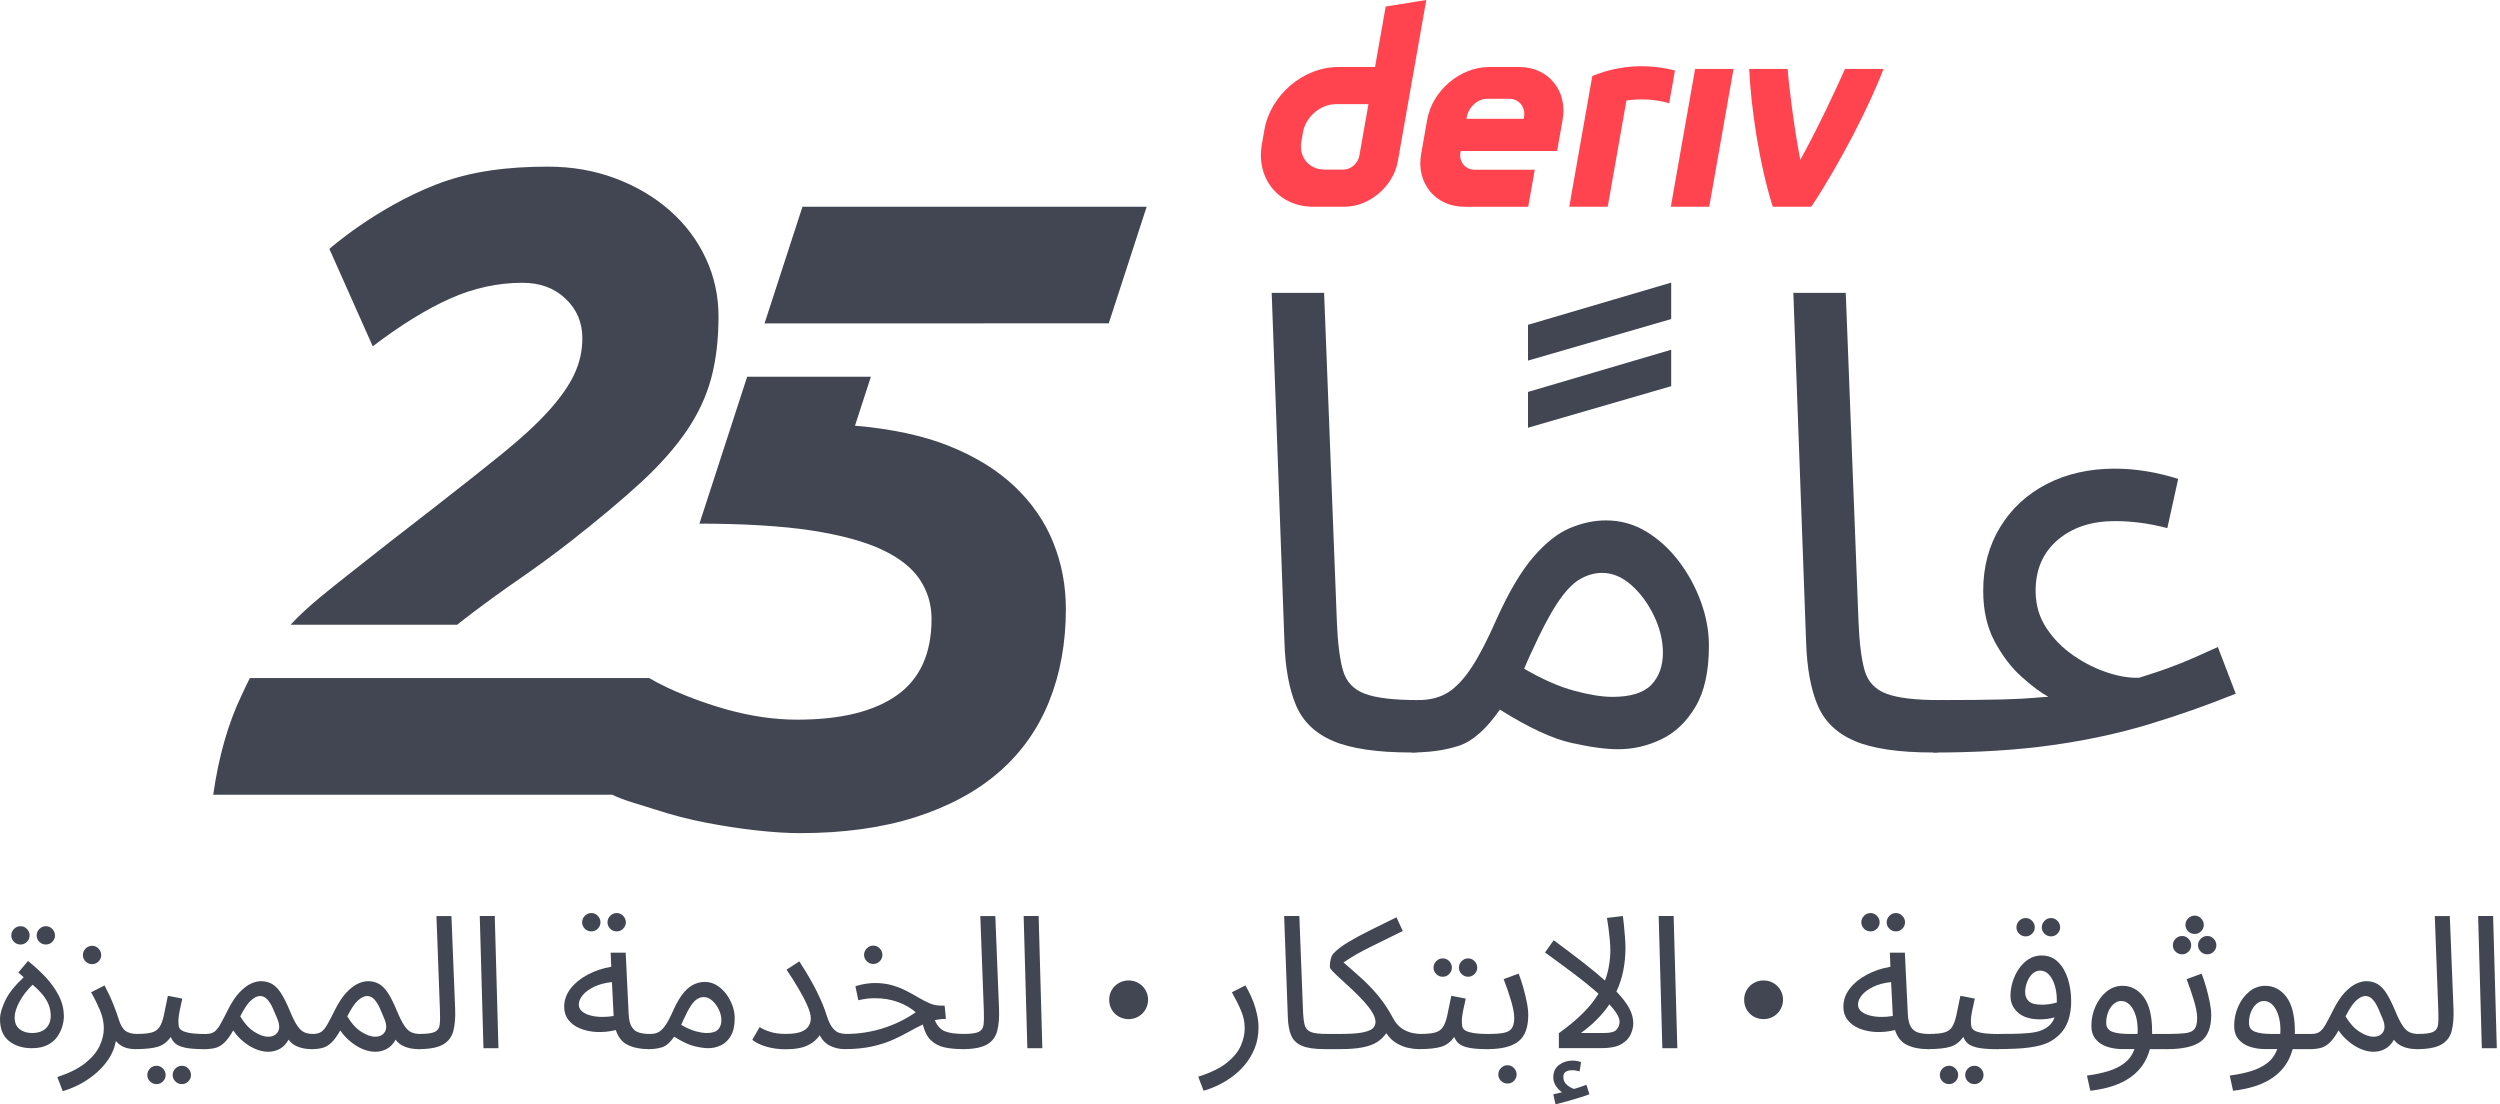 <svg width="163" height="72" viewBox="0 0 163 72" fill="none" xmlns="http://www.w3.org/2000/svg">
<g id="logo / brand / brand-light / deriv-wordmark vertical-25 years-tagline-arabic">
<g id="logo">
<path d="M66.15 31.714C65.025 30.648 63.607 29.772 61.89 29.082C60.187 28.397 58.089 27.955 55.745 27.756L56.783 24.561H48.715L45.603 34.141C48.363 34.141 50.982 34.289 52.896 34.585C54.81 34.881 56.337 35.295 57.482 35.828C58.626 36.361 59.453 37.012 59.968 37.78C60.481 38.549 60.737 39.408 60.737 40.353C60.737 42.602 59.988 44.258 58.488 45.324C56.988 46.389 54.82 46.922 51.98 46.922C50.52 46.922 49.002 46.705 47.424 46.271C45.845 45.837 43.712 45.039 42.333 44.211H16.29C16.132 44.505 15.883 45.061 15.737 45.365C14.869 47.18 14.258 49.329 13.902 51.816H39.914C40.725 52.214 41.773 52.469 42.722 52.781C43.805 53.136 44.91 53.422 46.035 53.639C47.16 53.856 48.255 54.024 49.318 54.142C50.384 54.261 51.331 54.32 52.158 54.32C54.997 54.32 57.503 53.974 59.672 53.284C61.84 52.593 63.656 51.618 65.116 50.355C66.574 49.093 67.669 47.555 68.4 45.74C69.13 43.926 69.495 41.914 69.495 39.704C69.495 38.165 69.216 36.716 68.666 35.355C68.114 33.993 67.275 32.782 66.15 31.716V31.714Z" fill="#414652"/>
<path d="M52.32 13.481L49.848 21.086L72.291 21.082L74.762 13.481H52.32Z" fill="#414652"/>
<path d="M46.016 16.84C45.464 15.656 44.686 14.62 43.68 13.734C42.674 12.846 41.492 12.147 40.13 11.634C38.769 11.121 37.298 10.865 35.722 10.865C33.198 10.865 30.708 11.137 28.385 12.049C24.453 13.592 21.475 16.228 21.475 16.228L24.303 22.58C26.116 21.199 27.793 20.165 29.331 19.474C30.87 18.783 32.446 18.438 34.064 18.438C35.209 18.438 36.144 18.783 36.874 19.474C37.604 20.165 37.969 21.023 37.969 22.047C37.969 22.876 37.792 23.665 37.437 24.415C37.081 25.165 36.519 25.964 35.752 26.811C34.982 27.659 33.976 28.587 32.734 29.591C31.491 30.597 29.982 31.791 28.208 33.17C26.313 34.631 24.559 36.002 22.941 37.283C21.58 38.362 20.068 39.514 18.945 40.734H29.808C30.13 40.475 30.453 40.223 30.781 39.976C31.827 39.187 32.89 38.417 33.976 37.669C35.059 36.922 36.134 36.13 37.2 35.301C39.013 33.881 40.543 32.6 41.786 31.456C43.029 30.311 44.023 29.186 44.775 28.083C45.523 26.98 46.056 25.834 46.373 24.652C46.689 23.468 46.847 22.128 46.847 20.628C46.847 19.289 46.571 18.024 46.018 16.842L46.016 16.84Z" fill="#414652"/>
<path d="M90.347 0.426L89.652 4.369H87.239C84.988 4.369 82.841 6.192 82.442 8.446L82.274 9.405C81.878 11.656 83.381 13.481 85.633 13.481H87.645C89.287 13.481 90.85 12.153 91.138 10.511L92.993 0L90.347 0.426ZM88.634 10.139C88.545 10.646 88.09 11.058 87.582 11.058H86.359C85.347 11.058 84.67 10.237 84.847 9.223L84.952 8.625C85.132 7.613 86.097 6.79 87.109 6.79H89.224L88.632 10.139H88.634ZM108.937 13.481L110.521 4.495H113.026L111.441 13.481H108.933H108.937ZM109.207 4.598C109.081 5.31 108.955 6.022 108.83 6.735C107.643 6.366 106.419 6.484 106.042 6.557C105.636 8.864 105.229 11.173 104.823 13.481H102.315C102.654 11.551 103.818 4.957 103.818 4.957C104.633 4.619 106.636 3.933 109.207 4.596V4.598ZM99.049 4.367H97.099C95.199 4.367 93.388 5.906 93.052 7.808L92.658 10.042C92.322 11.942 93.591 13.483 95.491 13.483H99.639L100.065 11.068H96.166C95.533 11.068 95.109 10.555 95.223 9.922L95.237 9.845H101.523L101.883 7.808C102.218 5.908 100.949 4.367 99.049 4.367ZM99.367 7.615L99.351 7.745H95.614L95.633 7.631C95.746 6.997 96.324 6.441 96.959 6.441H98.419C99.047 6.441 99.471 6.987 99.367 7.617V7.615ZM122.803 4.495C121.949 6.766 119.991 10.628 118.095 13.481H115.587C114.717 10.766 114.154 6.983 114.048 4.495H116.556C116.601 5.306 116.964 8.319 117.379 10.423C118.515 8.376 119.77 5.691 120.293 4.495H122.803Z" fill="#FF444F"/>
<path d="M92.04 49.063C89.789 49.063 88.08 48.812 86.914 48.313C85.746 47.814 84.941 47.034 84.497 45.979C84.053 44.923 83.802 43.561 83.747 41.894L82.914 19.093H86.332L87.165 40.56C87.22 41.922 87.352 42.971 87.561 43.707C87.77 44.443 88.242 44.95 88.978 45.229C89.714 45.507 90.874 45.645 92.459 45.645C93.043 45.645 93.465 45.805 93.73 46.125C93.994 46.444 94.126 46.827 94.126 47.271C94.126 47.715 93.931 48.126 93.542 48.5C93.153 48.875 92.652 49.063 92.042 49.063H92.04Z" fill="#414652"/>
<path d="M99.625 23.511V21.177L108.962 18.426V20.802L99.625 23.511ZM99.625 27.888V25.554L108.962 22.803V25.179L99.625 27.888Z" fill="#414652"/>
<path d="M92.039 49.063L92.456 45.645C93.233 45.645 93.886 45.477 94.415 45.144C94.942 44.81 95.457 44.262 95.958 43.498C96.457 42.735 97 41.685 97.584 40.351C98.389 38.573 99.188 37.225 99.981 36.308C100.773 35.39 101.566 34.765 102.357 34.431C103.148 34.098 103.934 33.93 104.711 33.93C105.657 33.93 106.531 34.173 107.338 34.66C108.143 35.147 108.851 35.793 109.463 36.598C110.075 37.405 110.554 38.287 110.901 39.244C111.249 40.203 111.422 41.154 111.422 42.099C111.422 43.767 111.13 45.095 110.546 46.079C109.962 47.066 109.218 47.774 108.316 48.204C107.413 48.637 106.475 48.85 105.503 48.85C104.696 48.85 103.675 48.712 102.438 48.433C101.201 48.155 99.652 47.433 97.791 46.267C96.901 47.545 96.013 48.331 95.123 48.623C94.233 48.915 93.205 49.061 92.039 49.061V49.063ZM99.833 42.559C99.668 42.92 99.514 43.267 99.376 43.601C100.569 44.295 101.661 44.775 102.647 45.039C103.634 45.304 104.461 45.436 105.128 45.436C106.321 45.436 107.17 45.172 107.671 44.645C108.172 44.118 108.421 43.421 108.421 42.561C108.421 41.756 108.226 40.949 107.837 40.144C107.448 39.339 106.955 38.672 106.357 38.143C105.759 37.616 105.128 37.352 104.461 37.352C103.962 37.352 103.474 37.492 103.002 37.768C102.529 38.046 102.044 38.559 101.544 39.311C101.045 40.063 100.475 41.144 99.835 42.563L99.833 42.559Z" fill="#414652"/>
<path d="M126.052 49.063C123.801 49.063 122.092 48.812 120.926 48.313C119.757 47.814 118.952 47.034 118.508 45.979C118.064 44.923 117.814 43.561 117.759 41.894L116.926 19.093H120.343L121.176 40.56C121.231 41.922 121.364 42.971 121.573 43.707C121.782 44.443 122.254 44.95 122.99 45.229C123.726 45.507 124.886 45.645 126.47 45.645C127.055 45.645 127.477 45.805 127.741 46.125C128.006 46.444 128.138 46.827 128.138 47.271C128.138 47.715 127.942 48.126 127.554 48.5C127.165 48.875 126.664 49.063 126.054 49.063H126.052Z" fill="#414652"/>
<path d="M126.051 49.063L126.467 45.645C128.217 45.645 129.573 45.631 130.532 45.604C131.491 45.576 132.192 45.541 132.637 45.499C133.081 45.458 133.387 45.436 133.555 45.436C133.056 45.158 132.472 44.722 131.805 44.124C131.138 43.526 130.554 42.762 130.055 41.831C129.555 40.9 129.305 39.796 129.305 38.518C129.305 36.961 129.672 35.58 130.41 34.37C131.146 33.16 132.16 32.223 133.452 31.556C134.745 30.889 136.225 30.556 137.892 30.556C139.226 30.556 140.602 30.779 142.018 31.223L141.31 34.433C140.144 34.127 139.003 33.975 137.892 33.975C136.363 33.975 135.12 34.386 134.161 35.205C133.202 36.026 132.722 37.129 132.722 38.518C132.722 39.435 132.959 40.248 133.431 40.957C133.902 41.665 134.494 42.263 135.203 42.748C135.911 43.236 136.647 43.603 137.413 43.853C138.176 44.104 138.865 44.215 139.477 44.187C139.921 44.049 140.331 43.917 140.706 43.79C141.081 43.666 141.553 43.492 142.123 43.269C142.691 43.046 143.52 42.685 144.603 42.186L145.771 45.229C143.909 45.979 142.012 46.646 140.083 47.23C138.151 47.814 136.053 48.266 133.788 48.585C131.523 48.905 128.946 49.065 126.057 49.065L126.051 49.063Z" fill="#414652"/>
<path d="M2.076 68.342C1.48 68.342 0.985 68.188 0.592 67.878C0.197 67.568 0 67.087 0 66.436C0 66.114 0.114 65.713 0.343 65.234C0.572 64.754 0.973 64.251 1.545 63.718L1.196 63.405L1.823 62.657C2.242 62.986 2.628 63.341 2.982 63.718C3.335 64.097 3.621 64.5 3.838 64.926C4.055 65.352 4.164 65.802 4.164 66.278C4.164 66.463 4.132 66.672 4.067 66.905C4.002 67.138 3.893 67.365 3.741 67.588C3.587 67.809 3.374 67.99 3.102 68.13C2.828 68.271 2.486 68.342 2.076 68.342ZM1.34 61.583C1.17 61.583 1.028 61.524 0.912 61.408C0.795 61.291 0.736 61.153 0.736 60.991C0.736 60.83 0.793 60.689 0.912 60.569C1.028 60.449 1.172 60.388 1.34 60.388C1.508 60.388 1.64 60.449 1.756 60.569C1.873 60.689 1.932 60.831 1.932 60.991C1.932 61.151 1.873 61.291 1.756 61.408C1.64 61.524 1.502 61.583 1.34 61.583ZM2.076 67.353C2.478 67.353 2.784 67.25 2.993 67.045C3.203 66.84 3.307 66.568 3.307 66.23C3.307 66.045 3.28 65.851 3.222 65.65C3.165 65.449 3.053 65.23 2.885 64.993C2.715 64.756 2.463 64.492 2.125 64.202C1.754 64.563 1.468 64.938 1.263 65.325C1.058 65.711 0.955 66.049 0.955 66.339C0.955 66.676 1.062 66.931 1.275 67.099C1.488 67.268 1.756 67.351 2.078 67.351L2.076 67.353ZM2.993 61.583C2.824 61.583 2.682 61.524 2.565 61.408C2.449 61.291 2.39 61.153 2.39 60.991C2.39 60.83 2.447 60.689 2.565 60.569C2.682 60.449 2.824 60.388 2.993 60.388C3.163 60.388 3.293 60.449 3.41 60.569C3.526 60.689 3.585 60.831 3.585 60.991C3.585 61.151 3.526 61.291 3.41 61.408C3.293 61.524 3.155 61.583 2.993 61.583Z" fill="#414652"/>
<path d="M4.088 71.142L3.738 70.224C4.52 69.966 5.127 69.662 5.567 69.306C6.006 68.953 6.315 68.58 6.497 68.19C6.678 67.799 6.769 67.42 6.769 67.049C6.769 66.654 6.682 66.254 6.511 65.847C6.337 65.441 6.146 65.056 5.937 64.695L6.817 64.249C7.042 64.675 7.233 65.086 7.391 65.48C7.547 65.875 7.671 66.22 7.76 66.518C7.872 66.864 8.02 67.1 8.2 67.225C8.381 67.349 8.628 67.412 8.942 67.412C9.111 67.412 9.234 67.46 9.311 67.55C9.388 67.643 9.425 67.754 9.425 67.882C9.425 68.01 9.368 68.128 9.255 68.237C9.143 68.346 8.997 68.401 8.821 68.401C8.516 68.401 8.261 68.353 8.056 68.257C7.851 68.16 7.683 68.032 7.555 67.87C7.474 68.32 7.306 68.73 7.047 69.101C6.789 69.472 6.489 69.796 6.142 70.072C5.794 70.348 5.441 70.577 5.08 70.755C4.719 70.932 4.388 71.061 4.09 71.142H4.088ZM6.008 62.862C5.838 62.862 5.696 62.803 5.579 62.686C5.463 62.57 5.404 62.432 5.404 62.27C5.404 62.108 5.461 61.968 5.579 61.848C5.696 61.727 5.84 61.666 6.008 61.666C6.175 61.666 6.308 61.727 6.424 61.848C6.54 61.968 6.599 62.11 6.599 62.27C6.599 62.43 6.54 62.57 6.424 62.686C6.308 62.803 6.169 62.862 6.008 62.862Z" fill="#414652"/>
<path d="M8.82 68.403L8.941 67.412C9.343 67.412 9.657 67.382 9.882 67.321C10.107 67.26 10.278 67.144 10.395 66.972C10.511 66.798 10.606 66.548 10.679 66.218C10.752 65.889 10.839 65.459 10.945 64.928L11.887 65.109C11.839 65.326 11.784 65.577 11.723 65.857C11.662 66.139 11.632 66.376 11.632 66.57C11.632 66.69 11.64 66.802 11.656 66.907C11.672 67.011 11.733 67.1 11.837 67.173C11.942 67.246 12.12 67.303 12.368 67.349C12.617 67.392 12.976 67.416 13.442 67.416C13.611 67.416 13.734 67.463 13.811 67.554C13.888 67.647 13.925 67.757 13.925 67.886C13.925 68.014 13.868 68.132 13.755 68.241C13.643 68.349 13.499 68.405 13.321 68.405C12.798 68.405 12.39 68.375 12.096 68.314C11.802 68.253 11.585 68.166 11.445 68.047C11.305 67.931 11.202 67.785 11.137 67.607C10.904 67.937 10.616 68.152 10.275 68.253C9.933 68.353 9.448 68.403 8.82 68.403ZM10.208 70.684C10.038 70.684 9.896 70.624 9.779 70.508C9.663 70.392 9.604 70.254 9.604 70.092C9.604 69.93 9.663 69.79 9.779 69.669C9.896 69.549 10.04 69.488 10.208 69.488C10.375 69.488 10.508 69.549 10.624 69.669C10.74 69.79 10.8 69.93 10.8 70.092C10.8 70.254 10.74 70.392 10.624 70.508C10.508 70.624 10.369 70.684 10.208 70.684ZM11.861 70.684C11.691 70.684 11.549 70.624 11.433 70.508C11.316 70.392 11.257 70.254 11.257 70.092C11.257 69.93 11.316 69.79 11.433 69.669C11.549 69.549 11.693 69.488 11.861 69.488C12.029 69.488 12.161 69.549 12.277 69.669C12.394 69.79 12.453 69.93 12.453 70.092C12.453 70.254 12.394 70.392 12.277 70.508C12.161 70.624 12.023 70.684 11.861 70.684Z" fill="#414652"/>
<path d="M13.32 68.403L13.441 67.412C13.666 67.412 13.845 67.365 13.977 67.268C14.11 67.171 14.238 67.014 14.364 66.791C14.489 66.57 14.648 66.266 14.842 65.879C15.098 65.364 15.359 64.969 15.621 64.697C15.882 64.423 16.132 64.235 16.369 64.129C16.606 64.024 16.821 63.973 17.014 63.973C17.281 63.973 17.517 64.032 17.727 64.148C17.936 64.265 18.131 64.462 18.313 64.74C18.494 65.019 18.686 65.398 18.887 65.881C19.072 66.331 19.238 66.666 19.388 66.883C19.536 67.1 19.694 67.245 19.858 67.312C20.023 67.381 20.209 67.414 20.418 67.414C20.588 67.414 20.71 67.462 20.787 67.552C20.864 67.645 20.901 67.756 20.901 67.884C20.901 68.012 20.844 68.13 20.732 68.239C20.619 68.348 20.475 68.403 20.298 68.403C19.984 68.403 19.696 68.353 19.436 68.253C19.173 68.152 18.966 67.998 18.814 67.789C18.66 68.064 18.471 68.263 18.24 68.387C18.011 68.511 17.762 68.575 17.498 68.575C17.095 68.575 16.685 68.448 16.266 68.194C15.848 67.941 15.493 67.604 15.205 67.185C14.996 67.556 14.796 67.827 14.607 68C14.417 68.174 14.22 68.284 14.015 68.332C13.81 68.379 13.579 68.405 13.32 68.405V68.403ZM15.663 66.266C15.937 66.724 16.243 67.061 16.58 67.274C16.918 67.487 17.219 67.594 17.486 67.594C17.768 67.594 17.975 67.493 18.108 67.292C18.24 67.091 18.234 66.808 18.09 66.447C17.993 66.207 17.892 65.968 17.788 65.735C17.683 65.502 17.563 65.311 17.427 65.161C17.291 65.013 17.129 64.938 16.943 64.938C16.766 64.946 16.572 65.042 16.363 65.228C16.154 65.413 15.921 65.759 15.663 66.266Z" fill="#414652"/>
<path d="M20.301 68.403L20.421 67.412C20.646 67.412 20.826 67.365 20.958 67.268C21.09 67.171 21.218 67.014 21.345 66.791C21.469 66.57 21.629 66.266 21.822 65.879C22.079 65.364 22.339 64.969 22.602 64.697C22.862 64.423 23.113 64.235 23.349 64.129C23.586 64.024 23.801 63.973 23.995 63.973C24.261 63.973 24.498 64.032 24.707 64.148C24.916 64.265 25.112 64.462 25.293 64.74C25.475 65.019 25.666 65.398 25.867 65.881C26.053 66.331 26.219 66.666 26.369 66.883C26.517 67.1 26.674 67.245 26.838 67.312C27.004 67.381 27.189 67.414 27.399 67.414C27.568 67.414 27.691 67.462 27.768 67.552C27.845 67.645 27.882 67.756 27.882 67.884C27.882 68.012 27.825 68.13 27.712 68.239C27.6 68.348 27.456 68.403 27.278 68.403C26.965 68.403 26.676 68.353 26.416 68.253C26.154 68.152 25.946 67.998 25.794 67.789C25.64 68.064 25.451 68.263 25.22 68.387C24.991 68.511 24.743 68.575 24.478 68.575C24.076 68.575 23.665 68.448 23.247 68.194C22.829 67.941 22.473 67.604 22.185 67.185C21.976 67.556 21.777 67.827 21.587 68C21.398 68.174 21.201 68.284 20.995 68.332C20.79 68.379 20.559 68.405 20.301 68.405V68.403ZM22.641 66.266C22.915 66.724 23.221 67.061 23.559 67.274C23.896 67.487 24.198 67.594 24.464 67.594C24.747 67.594 24.954 67.493 25.086 67.292C25.218 67.091 25.212 66.808 25.068 66.447C24.971 66.207 24.871 65.968 24.766 65.735C24.662 65.502 24.541 65.311 24.405 65.161C24.269 65.013 24.107 64.938 23.922 64.938C23.744 64.946 23.551 65.042 23.342 65.228C23.132 65.413 22.9 65.759 22.641 66.266Z" fill="#414652"/>
<path d="M27.273 68.403L27.382 67.412C27.84 67.412 28.161 67.369 28.347 67.28C28.532 67.191 28.639 67.037 28.667 66.816C28.694 66.595 28.7 66.279 28.684 65.869L28.456 59.726H29.434L29.675 65.76C29.699 66.333 29.661 66.814 29.561 67.209C29.46 67.604 29.235 67.901 28.886 68.103C28.536 68.304 27.998 68.405 27.273 68.405V68.403Z" fill="#414652"/>
<path d="M31.522 68.342L31.281 59.724H32.258L32.499 68.342H31.52H31.522Z" fill="#414652"/>
<path d="M42.289 68.403C41.766 68.403 41.318 68.314 40.943 68.136C40.568 67.959 40.306 67.633 40.151 67.16C39.717 67.264 39.301 67.306 38.903 67.286C38.504 67.266 38.145 67.189 37.823 67.057C37.501 66.925 37.247 66.739 37.063 66.502C36.878 66.266 36.785 65.982 36.785 65.652C36.785 65.218 36.921 64.821 37.196 64.464C37.47 64.107 37.839 63.803 38.306 63.553C38.772 63.304 39.287 63.13 39.852 63.033L39.816 62.116H40.795L40.988 66.1C41.004 66.479 41.071 66.761 41.188 66.95C41.304 67.14 41.466 67.264 41.671 67.325C41.876 67.386 42.123 67.416 42.413 67.416C42.583 67.416 42.705 67.463 42.782 67.554C42.859 67.647 42.896 67.757 42.896 67.886C42.896 68.014 42.839 68.132 42.727 68.241C42.614 68.35 42.468 68.405 42.292 68.405L42.289 68.403ZM37.738 65.494C37.738 65.68 37.813 65.832 37.961 65.952C38.109 66.072 38.301 66.161 38.535 66.218C38.768 66.276 39.017 66.303 39.277 66.303C39.538 66.303 39.782 66.284 40.008 66.242L39.899 64.034C39.441 64.081 39.05 64.184 38.729 64.342C38.407 64.5 38.16 64.679 37.993 64.884C37.823 65.09 37.74 65.293 37.74 65.494H37.738ZM38.559 60.727C38.389 60.727 38.247 60.668 38.131 60.551C38.014 60.435 37.955 60.297 37.955 60.135C37.955 59.973 38.013 59.833 38.131 59.712C38.247 59.592 38.389 59.531 38.559 59.531C38.729 59.531 38.859 59.592 38.975 59.712C39.092 59.833 39.151 59.975 39.151 60.135C39.151 60.295 39.092 60.435 38.975 60.551C38.859 60.668 38.721 60.727 38.559 60.727ZM40.213 60.727C40.043 60.727 39.901 60.668 39.784 60.551C39.668 60.435 39.609 60.297 39.609 60.135C39.609 59.973 39.668 59.833 39.784 59.712C39.901 59.592 40.043 59.531 40.213 59.531C40.382 59.531 40.513 59.592 40.629 59.712C40.745 59.833 40.805 59.975 40.805 60.135C40.805 60.295 40.745 60.435 40.629 60.551C40.513 60.668 40.374 60.727 40.213 60.727Z" fill="#414652"/>
<path d="M42.291 68.403L42.411 67.412C42.636 67.412 42.826 67.365 42.98 67.268C43.132 67.171 43.282 67.014 43.426 66.791C43.57 66.57 43.728 66.266 43.895 65.879C44.128 65.364 44.361 64.973 44.59 64.709C44.819 64.445 45.048 64.263 45.279 64.166C45.509 64.07 45.734 64.022 45.961 64.022C46.236 64.022 46.488 64.093 46.721 64.233C46.954 64.374 47.159 64.561 47.337 64.794C47.514 65.027 47.652 65.283 47.753 65.559C47.854 65.838 47.903 66.112 47.903 66.386C47.903 66.87 47.818 67.252 47.65 67.539C47.481 67.825 47.266 68.03 47.005 68.154C46.743 68.278 46.472 68.342 46.19 68.342C45.957 68.342 45.661 68.302 45.302 68.221C44.945 68.14 44.495 67.931 43.956 67.594C43.698 67.965 43.441 68.192 43.183 68.277C42.925 68.361 42.628 68.403 42.289 68.403L42.291 68.403ZM44.548 66.52C44.499 66.625 44.456 66.726 44.416 66.822C44.762 67.023 45.077 67.162 45.363 67.239C45.65 67.316 45.888 67.353 46.082 67.353C46.427 67.353 46.674 67.276 46.818 67.124C46.962 66.972 47.035 66.771 47.035 66.52C47.035 66.287 46.977 66.055 46.865 65.82C46.752 65.587 46.611 65.394 46.437 65.24C46.263 65.088 46.082 65.011 45.888 65.011C45.744 65.011 45.602 65.05 45.466 65.131C45.33 65.212 45.188 65.36 45.044 65.577C44.9 65.794 44.734 66.108 44.548 66.518V66.52Z" fill="#414652"/>
<path d="M51.221 67.412C51.817 67.412 52.24 67.321 52.488 67.14C52.737 66.958 52.863 66.708 52.863 66.386C52.863 66.177 52.79 65.906 52.646 65.577C52.502 65.247 52.311 64.878 52.072 64.472C51.835 64.065 51.571 63.649 51.281 63.223L52.113 62.68C52.581 63.397 52.96 64.05 53.254 64.642C53.548 65.234 53.767 65.766 53.911 66.24C54.023 66.593 54.15 66.856 54.292 67.025C54.432 67.195 54.58 67.302 54.732 67.345C54.884 67.388 55.026 67.412 55.154 67.412C55.324 67.412 55.448 67.459 55.529 67.55C55.61 67.643 55.649 67.753 55.649 67.882C55.649 68.01 55.592 68.128 55.48 68.237C55.367 68.345 55.221 68.401 55.045 68.401C54.732 68.401 54.43 68.332 54.14 68.195C53.85 68.059 53.617 67.824 53.439 67.495C53.278 67.761 53.023 67.98 52.674 68.152C52.324 68.326 51.839 68.412 51.219 68.412C50.777 68.412 50.367 68.357 49.988 68.249C49.609 68.14 49.295 67.99 49.047 67.797L49.53 66.964C49.69 67.077 49.917 67.179 50.205 67.272C50.495 67.365 50.833 67.41 51.219 67.41L51.221 67.412Z" fill="#414652"/>
<path d="M55.047 68.403L55.156 67.412C55.984 67.412 56.789 67.29 57.569 67.043C58.348 66.799 59.06 66.449 59.706 65.999C59.392 65.725 59.007 65.504 58.553 65.336C58.099 65.169 57.598 65.084 57.05 65.084C56.848 65.084 56.671 65.094 56.519 65.113C56.367 65.133 56.181 65.167 55.964 65.216L55.771 64.299C56.221 64.162 56.647 64.093 57.05 64.093C57.452 64.093 57.847 64.144 58.184 64.243C58.522 64.344 58.83 64.466 59.108 64.612C59.386 64.756 59.647 64.902 59.893 65.046C60.138 65.19 60.379 65.315 60.611 65.415C60.844 65.516 61.087 65.565 61.336 65.565H61.59L61.675 66.433C61.426 66.433 61.184 66.461 60.951 66.518C61.103 66.881 61.322 67.12 61.602 67.237C61.884 67.353 62.303 67.412 62.857 67.412C63.027 67.412 63.149 67.46 63.226 67.55C63.303 67.643 63.34 67.754 63.34 67.882C63.34 68.01 63.283 68.129 63.171 68.237C63.058 68.346 62.912 68.401 62.737 68.401C62.303 68.401 61.914 68.363 61.572 68.286C61.231 68.209 60.939 68.058 60.698 67.829C60.458 67.6 60.28 67.254 60.167 66.797C59.862 66.941 59.55 67.104 59.232 67.286C58.914 67.468 58.563 67.641 58.176 67.811C57.79 67.981 57.344 68.121 56.837 68.233C56.33 68.346 55.734 68.403 55.051 68.403H55.047ZM56.941 62.85C56.772 62.85 56.63 62.791 56.513 62.675C56.397 62.558 56.337 62.42 56.337 62.258C56.337 62.096 56.395 61.956 56.513 61.836C56.63 61.715 56.773 61.654 56.941 61.654C57.109 61.654 57.241 61.715 57.358 61.836C57.474 61.956 57.533 62.098 57.533 62.258C57.533 62.418 57.474 62.558 57.358 62.675C57.241 62.791 57.103 62.85 56.941 62.85Z" fill="#414652"/>
<path d="M62.734 68.403L62.843 67.412C63.301 67.412 63.622 67.369 63.808 67.28C63.993 67.191 64.1 67.037 64.127 66.816C64.155 66.595 64.161 66.279 64.145 65.869L63.916 59.726H64.895L65.136 65.76C65.16 66.333 65.122 66.814 65.021 67.209C64.921 67.604 64.696 67.901 64.347 68.103C63.997 68.304 63.459 68.405 62.734 68.405V68.403Z" fill="#414652"/>
<path d="M66.983 68.342L66.742 59.724H67.719L67.96 68.342H66.981H66.983Z" fill="#414652"/>
<path d="M72.32 65.192C72.309 64.48 72.889 63.925 73.587 63.925C74.286 63.925 74.854 64.48 74.854 65.18C74.854 65.881 74.3 66.447 73.587 66.447C72.875 66.447 72.32 65.904 72.32 65.192Z" fill="#414652"/>
<path d="M78.474 71.118L78.125 70.2C78.938 69.942 79.564 69.638 80.001 69.283C80.44 68.93 80.742 68.557 80.907 68.166C81.073 67.775 81.154 67.404 81.154 67.049C81.154 66.824 81.13 66.607 81.081 66.398C81.032 66.189 80.949 65.952 80.826 65.686C80.706 65.419 80.536 65.09 80.319 64.695L81.199 64.249C81.505 64.772 81.724 65.267 81.856 65.733C81.989 66.201 82.056 66.609 82.056 66.964C82.056 67.471 81.973 67.929 81.809 68.34C81.643 68.75 81.426 69.113 81.158 69.433C80.888 69.751 80.594 70.023 80.276 70.248C79.958 70.473 79.64 70.658 79.323 70.802C79.005 70.946 78.721 71.051 78.472 71.116L78.474 71.118Z" fill="#414652"/>
<path d="M86.369 68.403C85.718 68.403 85.222 68.33 84.885 68.186C84.547 68.042 84.313 67.815 84.184 67.509C84.056 67.203 83.983 66.808 83.967 66.327L83.727 59.724H84.717L84.958 65.94C84.974 66.335 85.013 66.639 85.072 66.852C85.133 67.065 85.27 67.213 85.483 67.292C85.696 67.373 86.031 67.412 86.491 67.412C86.661 67.412 86.783 67.46 86.86 67.55C86.937 67.643 86.975 67.754 86.975 67.882C86.975 68.01 86.917 68.128 86.805 68.237C86.692 68.346 86.548 68.401 86.371 68.401L86.369 68.403Z" fill="#414652"/>
<path d="M86.367 68.403L86.487 67.412H87.417C88.084 67.412 88.579 67.376 88.901 67.303C89.222 67.231 89.434 67.136 89.534 67.019C89.635 66.903 89.684 66.777 89.684 66.638C89.684 66.445 89.611 66.232 89.467 65.999C89.323 65.766 89.138 65.526 88.913 65.281C88.688 65.036 88.447 64.792 88.194 64.551C87.942 64.31 87.701 64.089 87.476 63.888C87.251 63.687 87.066 63.511 86.922 63.363C86.778 63.215 86.705 63.108 86.705 63.043C86.705 62.858 86.724 62.686 86.766 62.524C86.805 62.362 86.87 62.238 86.959 62.149C87.176 61.916 87.496 61.672 87.918 61.419C88.34 61.167 88.826 60.904 89.373 60.634C89.919 60.364 90.479 60.089 91.05 59.807L91.46 60.701C90.752 61.054 90.057 61.398 89.378 61.727C88.698 62.057 88.106 62.4 87.598 62.753C88.04 63.132 88.455 63.497 88.842 63.852C89.228 64.206 89.586 64.586 89.915 64.993C90.245 65.399 90.546 65.859 90.821 66.374C90.99 66.688 91.188 66.917 91.413 67.063C91.638 67.207 91.859 67.302 92.076 67.347C92.293 67.39 92.474 67.414 92.618 67.414C92.788 67.414 92.91 67.461 92.987 67.552C93.064 67.645 93.102 67.755 93.102 67.884C93.102 68.012 93.045 68.13 92.932 68.239C92.82 68.347 92.674 68.403 92.498 68.403C92.305 68.403 92.082 68.377 91.829 68.324C91.576 68.27 91.32 68.172 91.064 68.022C90.805 67.874 90.58 67.653 90.387 67.365C90.225 67.597 90.026 67.791 89.783 67.945C89.542 68.099 89.228 68.213 88.842 68.288C88.455 68.365 87.964 68.403 87.37 68.403H86.367Z" fill="#414652"/>
<path d="M92.5 68.403L92.62 67.412C93.023 67.412 93.337 67.382 93.562 67.321C93.787 67.26 93.958 67.144 94.075 66.972C94.191 66.798 94.286 66.548 94.359 66.218C94.432 65.889 94.519 65.459 94.625 64.928L95.566 65.109C95.519 65.326 95.464 65.577 95.403 65.857C95.341 66.139 95.312 66.376 95.312 66.57C95.312 66.69 95.32 66.802 95.336 66.907C95.351 67.011 95.412 67.1 95.517 67.173C95.622 67.246 95.799 67.303 96.048 67.349C96.296 67.392 96.656 67.416 97.121 67.416C97.291 67.416 97.413 67.463 97.49 67.554C97.567 67.647 97.605 67.757 97.605 67.886C97.605 68.014 97.548 68.132 97.435 68.241C97.323 68.349 97.179 68.405 97.001 68.405C96.478 68.405 96.07 68.375 95.776 68.314C95.482 68.253 95.265 68.166 95.124 68.047C94.984 67.931 94.882 67.785 94.817 67.607C94.584 67.937 94.296 68.152 93.954 68.253C93.613 68.353 93.127 68.403 92.5 68.403ZM94.071 63.683C93.901 63.683 93.759 63.625 93.642 63.507C93.526 63.391 93.467 63.252 93.467 63.091C93.467 62.929 93.524 62.789 93.642 62.668C93.759 62.548 93.903 62.487 94.071 62.487C94.238 62.487 94.371 62.548 94.487 62.668C94.604 62.789 94.663 62.931 94.663 63.091C94.663 63.251 94.604 63.391 94.487 63.507C94.371 63.623 94.233 63.683 94.071 63.683ZM95.724 63.683C95.555 63.683 95.412 63.625 95.296 63.507C95.18 63.391 95.121 63.252 95.121 63.091C95.121 62.929 95.178 62.789 95.296 62.668C95.412 62.548 95.555 62.487 95.724 62.487C95.894 62.487 96.024 62.548 96.141 62.668C96.257 62.789 96.316 62.931 96.316 63.091C96.316 63.251 96.257 63.391 96.141 63.507C96.024 63.623 95.886 63.683 95.724 63.683Z" fill="#414652"/>
<path d="M97 68.403L97.12 67.412C97.507 67.412 97.819 67.388 98.056 67.339C98.292 67.292 98.464 67.193 98.569 67.043C98.673 66.895 98.727 66.67 98.727 66.372C98.727 66.074 98.656 65.692 98.515 65.226C98.375 64.76 98.216 64.296 98.038 63.839L99.015 63.477C99.119 63.744 99.218 64.038 99.311 64.365C99.403 64.693 99.482 65.015 99.546 65.336C99.611 65.658 99.642 65.94 99.642 66.181C99.642 66.994 99.427 67.566 98.997 67.902C98.567 68.235 97.9 68.403 97 68.403ZM98.292 70.648C98.123 70.648 97.981 70.589 97.864 70.473C97.748 70.356 97.689 70.218 97.689 70.056C97.689 69.895 97.748 69.754 97.864 69.634C97.981 69.514 98.125 69.453 98.292 69.453C98.46 69.453 98.592 69.514 98.709 69.634C98.825 69.754 98.884 69.895 98.884 70.056C98.884 70.218 98.825 70.356 98.709 70.473C98.592 70.589 98.454 70.648 98.292 70.648Z" fill="#414652"/>
<path d="M104.991 61.873C104.991 61.696 104.979 61.483 104.955 61.234C104.931 60.985 104.902 60.735 104.87 60.486C104.839 60.237 104.805 60.024 104.774 59.847L105.812 59.726C105.835 59.888 105.861 60.099 105.885 60.36C105.908 60.622 105.93 60.883 105.952 61.145C105.971 61.407 105.981 61.619 105.981 61.779C105.981 62.286 105.936 62.779 105.843 63.257C105.75 63.736 105.6 64.2 105.391 64.65C105.77 65.044 106.046 65.405 106.224 65.735C106.402 66.064 106.49 66.39 106.49 66.712C106.49 66.945 106.433 67.189 106.321 67.442C106.208 67.694 106.003 67.909 105.705 68.081C105.407 68.255 104.977 68.34 104.414 68.34H101.638V67.363C102.846 66.502 103.706 65.644 104.221 64.792C103.771 64.389 103.242 63.959 102.635 63.501C102.027 63.043 101.393 62.576 100.734 62.1L101.303 61.303C102.019 61.834 102.654 62.315 103.209 62.745C103.763 63.176 104.243 63.572 104.645 63.933C104.766 63.612 104.855 63.28 104.912 62.937C104.967 62.595 104.997 62.238 104.997 61.869L104.991 61.873ZM101.419 72L101.275 71.349C101.395 71.325 101.5 71.301 101.589 71.276C101.678 71.252 101.762 71.232 101.843 71.215C101.689 71.11 101.557 70.974 101.445 70.804C101.332 70.635 101.275 70.451 101.275 70.25C101.275 69.889 101.401 69.614 101.656 69.429C101.908 69.243 102.197 69.151 102.518 69.151C102.704 69.151 102.893 69.182 103.086 69.247L102.99 69.851C102.909 69.835 102.83 69.82 102.755 69.802C102.678 69.786 102.599 69.778 102.52 69.778C102.125 69.778 101.928 69.922 101.928 70.212C101.928 70.421 102.007 70.595 102.163 70.731C102.319 70.867 102.475 70.956 102.627 70.998C102.933 70.909 103.203 70.82 103.436 70.731L103.629 71.347C103.436 71.42 103.209 71.495 102.946 71.576C102.684 71.657 102.42 71.734 102.149 71.811C101.879 71.888 101.636 71.949 101.419 71.998V72ZM103.073 67.353H104.594C105.005 67.353 105.275 67.278 105.403 67.13C105.531 66.982 105.596 66.81 105.596 66.617C105.596 66.473 105.537 66.303 105.421 66.11C105.304 65.916 105.141 65.707 104.931 65.482C104.707 65.82 104.438 66.145 104.128 66.459C103.819 66.773 103.467 67.071 103.073 67.353Z" fill="#414652"/>
<path d="M108.385 68.342L108.145 59.724H109.121L109.362 68.342H108.383H108.385Z" fill="#414652"/>
<path d="M113.719 65.192C113.707 64.48 114.287 63.925 114.986 63.925C115.684 63.925 116.253 64.48 116.253 65.18C116.253 65.881 115.698 66.447 114.986 66.447C114.273 66.447 113.719 65.904 113.719 65.192Z" fill="#414652"/>
<path d="M125.691 68.403C125.168 68.403 124.72 68.314 124.345 68.136C123.97 67.959 123.708 67.633 123.554 67.16C123.12 67.264 122.703 67.306 122.305 67.286C121.906 67.266 121.547 67.189 121.225 67.057C120.904 66.925 120.649 66.739 120.466 66.502C120.28 66.266 120.188 65.982 120.188 65.652C120.188 65.218 120.324 64.821 120.598 64.464C120.872 64.107 121.241 63.803 121.709 63.553C122.175 63.304 122.689 63.13 123.254 63.033L123.218 62.116H124.197L124.39 66.1C124.406 66.479 124.473 66.761 124.59 66.95C124.706 67.14 124.868 67.264 125.073 67.325C125.278 67.386 125.525 67.416 125.815 67.416C125.985 67.416 126.107 67.463 126.184 67.554C126.261 67.647 126.299 67.757 126.299 67.886C126.299 68.014 126.241 68.132 126.129 68.241C126.016 68.35 125.87 68.405 125.695 68.405L125.691 68.403ZM121.141 65.494C121.141 65.68 121.216 65.832 121.364 65.952C121.512 66.072 121.703 66.161 121.938 66.218C122.171 66.276 122.419 66.303 122.68 66.303C122.94 66.303 123.185 66.284 123.41 66.242L123.301 64.034C122.843 64.081 122.453 64.184 122.131 64.342C121.809 64.5 121.563 64.679 121.395 64.884C121.225 65.09 121.143 65.293 121.143 65.494H121.141ZM121.961 60.727C121.792 60.727 121.65 60.668 121.533 60.551C121.417 60.435 121.358 60.297 121.358 60.135C121.358 59.973 121.415 59.833 121.533 59.712C121.65 59.592 121.792 59.531 121.961 59.531C122.131 59.531 122.261 59.592 122.378 59.712C122.494 59.833 122.553 59.975 122.553 60.135C122.553 60.295 122.494 60.435 122.378 60.551C122.261 60.668 122.123 60.727 121.961 60.727ZM123.615 60.727C123.445 60.727 123.303 60.668 123.187 60.551C123.07 60.435 123.011 60.297 123.011 60.135C123.011 59.973 123.07 59.833 123.187 59.712C123.303 59.592 123.445 59.531 123.615 59.531C123.785 59.531 123.915 59.592 124.031 59.712C124.148 59.833 124.207 59.975 124.207 60.135C124.207 60.295 124.148 60.435 124.031 60.551C123.915 60.668 123.777 60.727 123.615 60.727Z" fill="#414652"/>
<path d="M125.691 68.403L125.812 67.412C126.214 67.412 126.528 67.382 126.753 67.321C126.978 67.26 127.15 67.144 127.266 66.972C127.382 66.798 127.477 66.548 127.55 66.218C127.623 65.889 127.71 65.459 127.817 64.928L128.758 65.109C128.71 65.326 128.655 65.577 128.594 65.857C128.533 66.139 128.503 66.376 128.503 66.57C128.503 66.69 128.511 66.802 128.527 66.907C128.543 67.011 128.604 67.1 128.709 67.173C128.813 67.246 128.991 67.303 129.239 67.349C129.488 67.392 129.847 67.416 130.313 67.416C130.482 67.416 130.605 67.463 130.682 67.554C130.759 67.647 130.796 67.757 130.796 67.886C130.796 68.014 130.739 68.132 130.627 68.241C130.514 68.349 130.37 68.405 130.192 68.405C129.669 68.405 129.261 68.375 128.967 68.314C128.673 68.253 128.456 68.166 128.316 68.047C128.176 67.931 128.073 67.785 128.008 67.607C127.775 67.937 127.487 68.152 127.146 68.253C126.804 68.353 126.318 68.403 125.691 68.403ZM127.081 70.684C126.911 70.684 126.769 70.624 126.652 70.508C126.536 70.392 126.477 70.254 126.477 70.092C126.477 69.93 126.536 69.79 126.652 69.669C126.769 69.549 126.913 69.488 127.081 69.488C127.248 69.488 127.38 69.549 127.497 69.669C127.613 69.79 127.673 69.93 127.673 70.092C127.673 70.254 127.613 70.392 127.497 70.508C127.38 70.624 127.242 70.684 127.081 70.684ZM128.734 70.684C128.564 70.684 128.422 70.624 128.306 70.508C128.19 70.392 128.13 70.254 128.13 70.092C128.13 69.93 128.19 69.79 128.306 69.669C128.422 69.549 128.566 69.488 128.734 69.488C128.902 69.488 129.034 69.549 129.151 69.669C129.267 69.79 129.326 69.93 129.326 70.092C129.326 70.254 129.267 70.392 129.151 70.508C129.034 70.624 128.896 70.684 128.734 70.684Z" fill="#414652"/>
<path d="M130.193 68.403L130.314 67.412C130.58 67.412 130.882 67.412 131.225 67.406C131.567 67.402 131.9 67.386 132.222 67.359C132.544 67.331 132.796 67.284 132.982 67.221C133.238 67.132 133.445 67.017 133.603 66.877C133.759 66.737 133.879 66.554 133.958 66.329C133.814 66.376 133.658 66.412 133.493 66.431C133.327 66.451 133.165 66.461 133.003 66.461C132.384 66.461 131.908 66.317 131.579 66.027C131.249 65.737 131.083 65.372 131.083 64.928C131.083 64.622 131.131 64.314 131.227 64.004C131.324 63.694 131.46 63.41 131.638 63.154C131.815 62.897 132.029 62.69 132.277 62.532C132.526 62.376 132.804 62.297 133.11 62.297C133.544 62.297 133.905 62.439 134.189 62.726C134.475 63.012 134.688 63.379 134.829 63.831C134.969 64.281 135.04 64.76 135.04 65.267C135.04 65.871 134.937 66.388 134.732 66.818C134.527 67.248 134.187 67.605 133.712 67.886C133.463 68.03 133.151 68.14 132.776 68.217C132.402 68.294 131.993 68.343 131.551 68.367C131.109 68.391 130.653 68.403 130.188 68.403H130.193ZM132.076 61.052C131.906 61.052 131.764 60.993 131.648 60.877C131.531 60.76 131.472 60.622 131.472 60.46C131.472 60.298 131.531 60.158 131.648 60.038C131.764 59.918 131.908 59.856 132.076 59.856C132.244 59.856 132.376 59.918 132.492 60.038C132.609 60.158 132.668 60.3 132.668 60.46C132.668 60.62 132.609 60.76 132.492 60.877C132.376 60.993 132.238 61.052 132.076 61.052ZM132.04 64.685C132.04 64.934 132.121 65.133 132.281 65.283C132.443 65.433 132.719 65.506 133.114 65.506C133.459 65.506 133.791 65.459 134.104 65.362V65.192C134.104 64.863 134.061 64.551 133.972 64.257C133.883 63.963 133.759 63.728 133.597 63.55C133.436 63.373 133.244 63.284 133.017 63.284C132.824 63.284 132.656 63.355 132.51 63.495C132.366 63.635 132.25 63.815 132.167 64.032C132.082 64.249 132.04 64.466 132.04 64.683V64.685ZM133.73 61.052C133.56 61.052 133.418 60.993 133.301 60.877C133.185 60.76 133.126 60.622 133.126 60.46C133.126 60.298 133.185 60.158 133.301 60.038C133.418 59.918 133.562 59.856 133.73 59.856C133.897 59.856 134.029 59.918 134.146 60.038C134.262 60.158 134.322 60.3 134.322 60.46C134.322 60.62 134.262 60.76 134.146 60.877C134.029 60.993 133.891 61.052 133.73 61.052Z" fill="#414652"/>
<path d="M136.287 71.118L136.07 70.127C136.57 70.062 137.025 69.968 137.44 69.843C137.854 69.719 138.209 69.543 138.507 69.318C138.805 69.093 139.026 68.787 139.17 68.401H138.399C138.038 68.401 137.7 68.351 137.39 68.251C137.081 68.15 136.832 67.988 136.643 67.761C136.453 67.536 136.358 67.242 136.358 66.881C136.358 66.439 136.447 66.019 136.625 65.62C136.802 65.222 137.043 64.898 137.349 64.65C137.655 64.401 138 64.275 138.387 64.275C138.941 64.275 139.403 64.517 139.768 65.005C140.133 65.492 140.317 66.238 140.317 67.244V67.414H141.402C141.572 67.414 141.694 67.462 141.771 67.552C141.848 67.645 141.885 67.755 141.885 67.884C141.885 68.012 141.828 68.13 141.716 68.239C141.603 68.347 141.457 68.403 141.282 68.403H140.171C139.76 69.963 138.464 70.869 136.283 71.118H136.287ZM138.858 67.412H139.366C139.373 67.331 139.377 67.252 139.377 67.171C139.377 66.625 139.277 66.169 139.076 65.808C138.874 65.447 138.614 65.265 138.29 65.265C138.121 65.265 137.963 65.33 137.813 65.459C137.665 65.587 137.544 65.76 137.457 65.978C137.369 66.195 137.325 66.431 137.325 66.69C137.325 66.972 137.452 67.163 137.706 67.264C137.961 67.365 138.343 67.414 138.858 67.414V67.412Z" fill="#414652"/>
<path d="M141.285 68.403L141.406 67.412C141.873 67.412 142.24 67.394 142.511 67.359C142.781 67.323 142.97 67.233 143.085 67.087C143.197 66.942 143.254 66.704 143.254 66.374C143.254 66.076 143.183 65.694 143.043 65.228C142.903 64.762 142.743 64.298 142.566 63.841L143.544 63.48C143.649 63.746 143.748 64.04 143.84 64.367C143.933 64.695 144.012 65.017 144.075 65.338C144.14 65.66 144.172 65.942 144.172 66.183C144.172 66.996 143.947 67.568 143.495 67.903C143.045 68.237 142.307 68.405 141.287 68.405L141.285 68.403ZM142.274 62.222C142.104 62.222 141.962 62.163 141.846 62.047C141.729 61.931 141.67 61.792 141.67 61.63C141.67 61.469 141.729 61.329 141.846 61.208C141.962 61.088 142.106 61.027 142.274 61.027C142.441 61.027 142.574 61.088 142.69 61.208C142.806 61.329 142.866 61.471 142.866 61.63C142.866 61.79 142.806 61.931 142.69 62.047C142.574 62.163 142.436 62.222 142.274 62.222ZM143.095 60.895C142.925 60.895 142.783 60.835 142.666 60.719C142.55 60.602 142.491 60.464 142.491 60.303C142.491 60.141 142.55 60.001 142.666 59.88C142.783 59.76 142.925 59.699 143.095 59.699C143.264 59.699 143.395 59.76 143.511 59.88C143.627 60.001 143.687 60.143 143.687 60.303C143.687 60.462 143.627 60.602 143.511 60.719C143.395 60.835 143.256 60.895 143.095 60.895ZM143.916 62.222C143.746 62.222 143.604 62.163 143.487 62.047C143.371 61.931 143.312 61.792 143.312 61.63C143.312 61.469 143.369 61.329 143.487 61.208C143.604 61.088 143.746 61.027 143.916 61.027C144.085 61.027 144.215 61.088 144.332 61.208C144.448 61.329 144.507 61.471 144.507 61.63C144.507 61.79 144.448 61.931 144.332 62.047C144.215 62.163 144.077 62.222 143.916 62.222Z" fill="#414652"/>
<path d="M145.596 71.118L145.379 70.127C145.878 70.062 146.334 69.968 146.748 69.843C147.163 69.719 147.518 69.543 147.816 69.318C148.114 69.093 148.335 68.787 148.479 68.401H147.707C147.346 68.401 147.009 68.351 146.699 68.251C146.389 68.15 146.141 67.988 145.951 67.761C145.762 67.536 145.667 67.242 145.667 66.881C145.667 66.439 145.756 66.019 145.933 65.62C146.111 65.222 146.352 64.898 146.658 64.65C146.963 64.401 147.309 64.275 147.696 64.275C148.25 64.275 148.712 64.517 149.077 65.005C149.442 65.492 149.625 66.238 149.625 67.244V67.414H150.711C150.88 67.414 151.003 67.462 151.08 67.552C151.157 67.645 151.194 67.755 151.194 67.884C151.194 68.012 151.137 68.13 151.024 68.239C150.912 68.347 150.766 68.403 150.59 68.403H149.479C149.069 69.963 147.772 70.869 145.592 71.118H145.596ZM148.165 67.412H148.672C148.68 67.331 148.684 67.252 148.684 67.171C148.684 66.625 148.584 66.169 148.382 65.808C148.181 65.447 147.921 65.265 147.597 65.265C147.427 65.265 147.269 65.33 147.119 65.459C146.971 65.587 146.851 65.76 146.764 65.978C146.675 66.195 146.632 66.431 146.632 66.69C146.632 66.972 146.758 67.163 147.013 67.264C147.267 67.365 147.65 67.414 148.165 67.414V67.412Z" fill="#414652"/>
<path d="M150.59 68.403L150.71 67.412C150.935 67.412 151.115 67.365 151.247 67.268C151.379 67.171 151.507 67.014 151.634 66.791C151.758 66.57 151.918 66.266 152.111 65.879C152.368 65.364 152.628 64.969 152.891 64.697C153.151 64.423 153.402 64.235 153.639 64.129C153.875 64.024 154.09 63.973 154.284 63.973C154.55 63.973 154.787 64.032 154.996 64.148C155.205 64.265 155.401 64.462 155.582 64.74C155.764 65.019 155.955 65.398 156.156 65.881C156.342 66.331 156.508 66.666 156.658 66.883C156.806 67.1 156.964 67.245 157.127 67.312C157.293 67.381 157.479 67.414 157.688 67.414C157.857 67.414 157.98 67.462 158.057 67.552C158.134 67.645 158.171 67.756 158.171 67.884C158.171 68.012 158.114 68.13 158.001 68.239C157.889 68.348 157.745 68.403 157.567 68.403C157.254 68.403 156.965 68.353 156.705 68.253C156.443 68.152 156.235 67.998 156.083 67.789C155.93 68.064 155.74 68.263 155.509 68.387C155.28 68.511 155.032 68.575 154.767 68.575C154.365 68.575 153.954 68.448 153.536 68.194C153.118 67.941 152.762 67.604 152.474 67.185C152.265 67.556 152.066 67.827 151.876 68C151.687 68.174 151.49 68.284 151.284 68.332C151.079 68.379 150.848 68.405 150.59 68.405L150.59 68.403ZM152.93 66.266C153.204 66.724 153.51 67.061 153.848 67.274C154.185 67.487 154.487 67.594 154.753 67.594C155.036 67.594 155.243 67.493 155.375 67.292C155.507 67.091 155.501 66.808 155.357 66.447C155.261 66.207 155.16 65.968 155.055 65.735C154.951 65.502 154.83 65.311 154.694 65.161C154.558 65.013 154.396 64.938 154.211 64.938C154.033 64.946 153.84 65.042 153.631 65.228C153.421 65.413 153.189 65.759 152.93 66.266Z" fill="#414652"/>
<path d="M157.567 68.403L157.675 67.412C158.133 67.412 158.454 67.369 158.64 67.28C158.825 67.191 158.932 67.037 158.96 66.816C158.987 66.595 158.993 66.279 158.977 65.869L158.748 59.726H159.727L159.968 65.76C159.992 66.333 159.954 66.814 159.853 67.209C159.753 67.604 159.528 67.901 159.179 68.103C158.829 68.304 158.291 68.405 157.566 68.405L157.567 68.403Z" fill="#414652"/>
<path d="M161.815 68.342L161.574 59.724H162.551L162.792 68.342H161.813H161.815Z" fill="#414652"/>
</g>
</g>
</svg>
